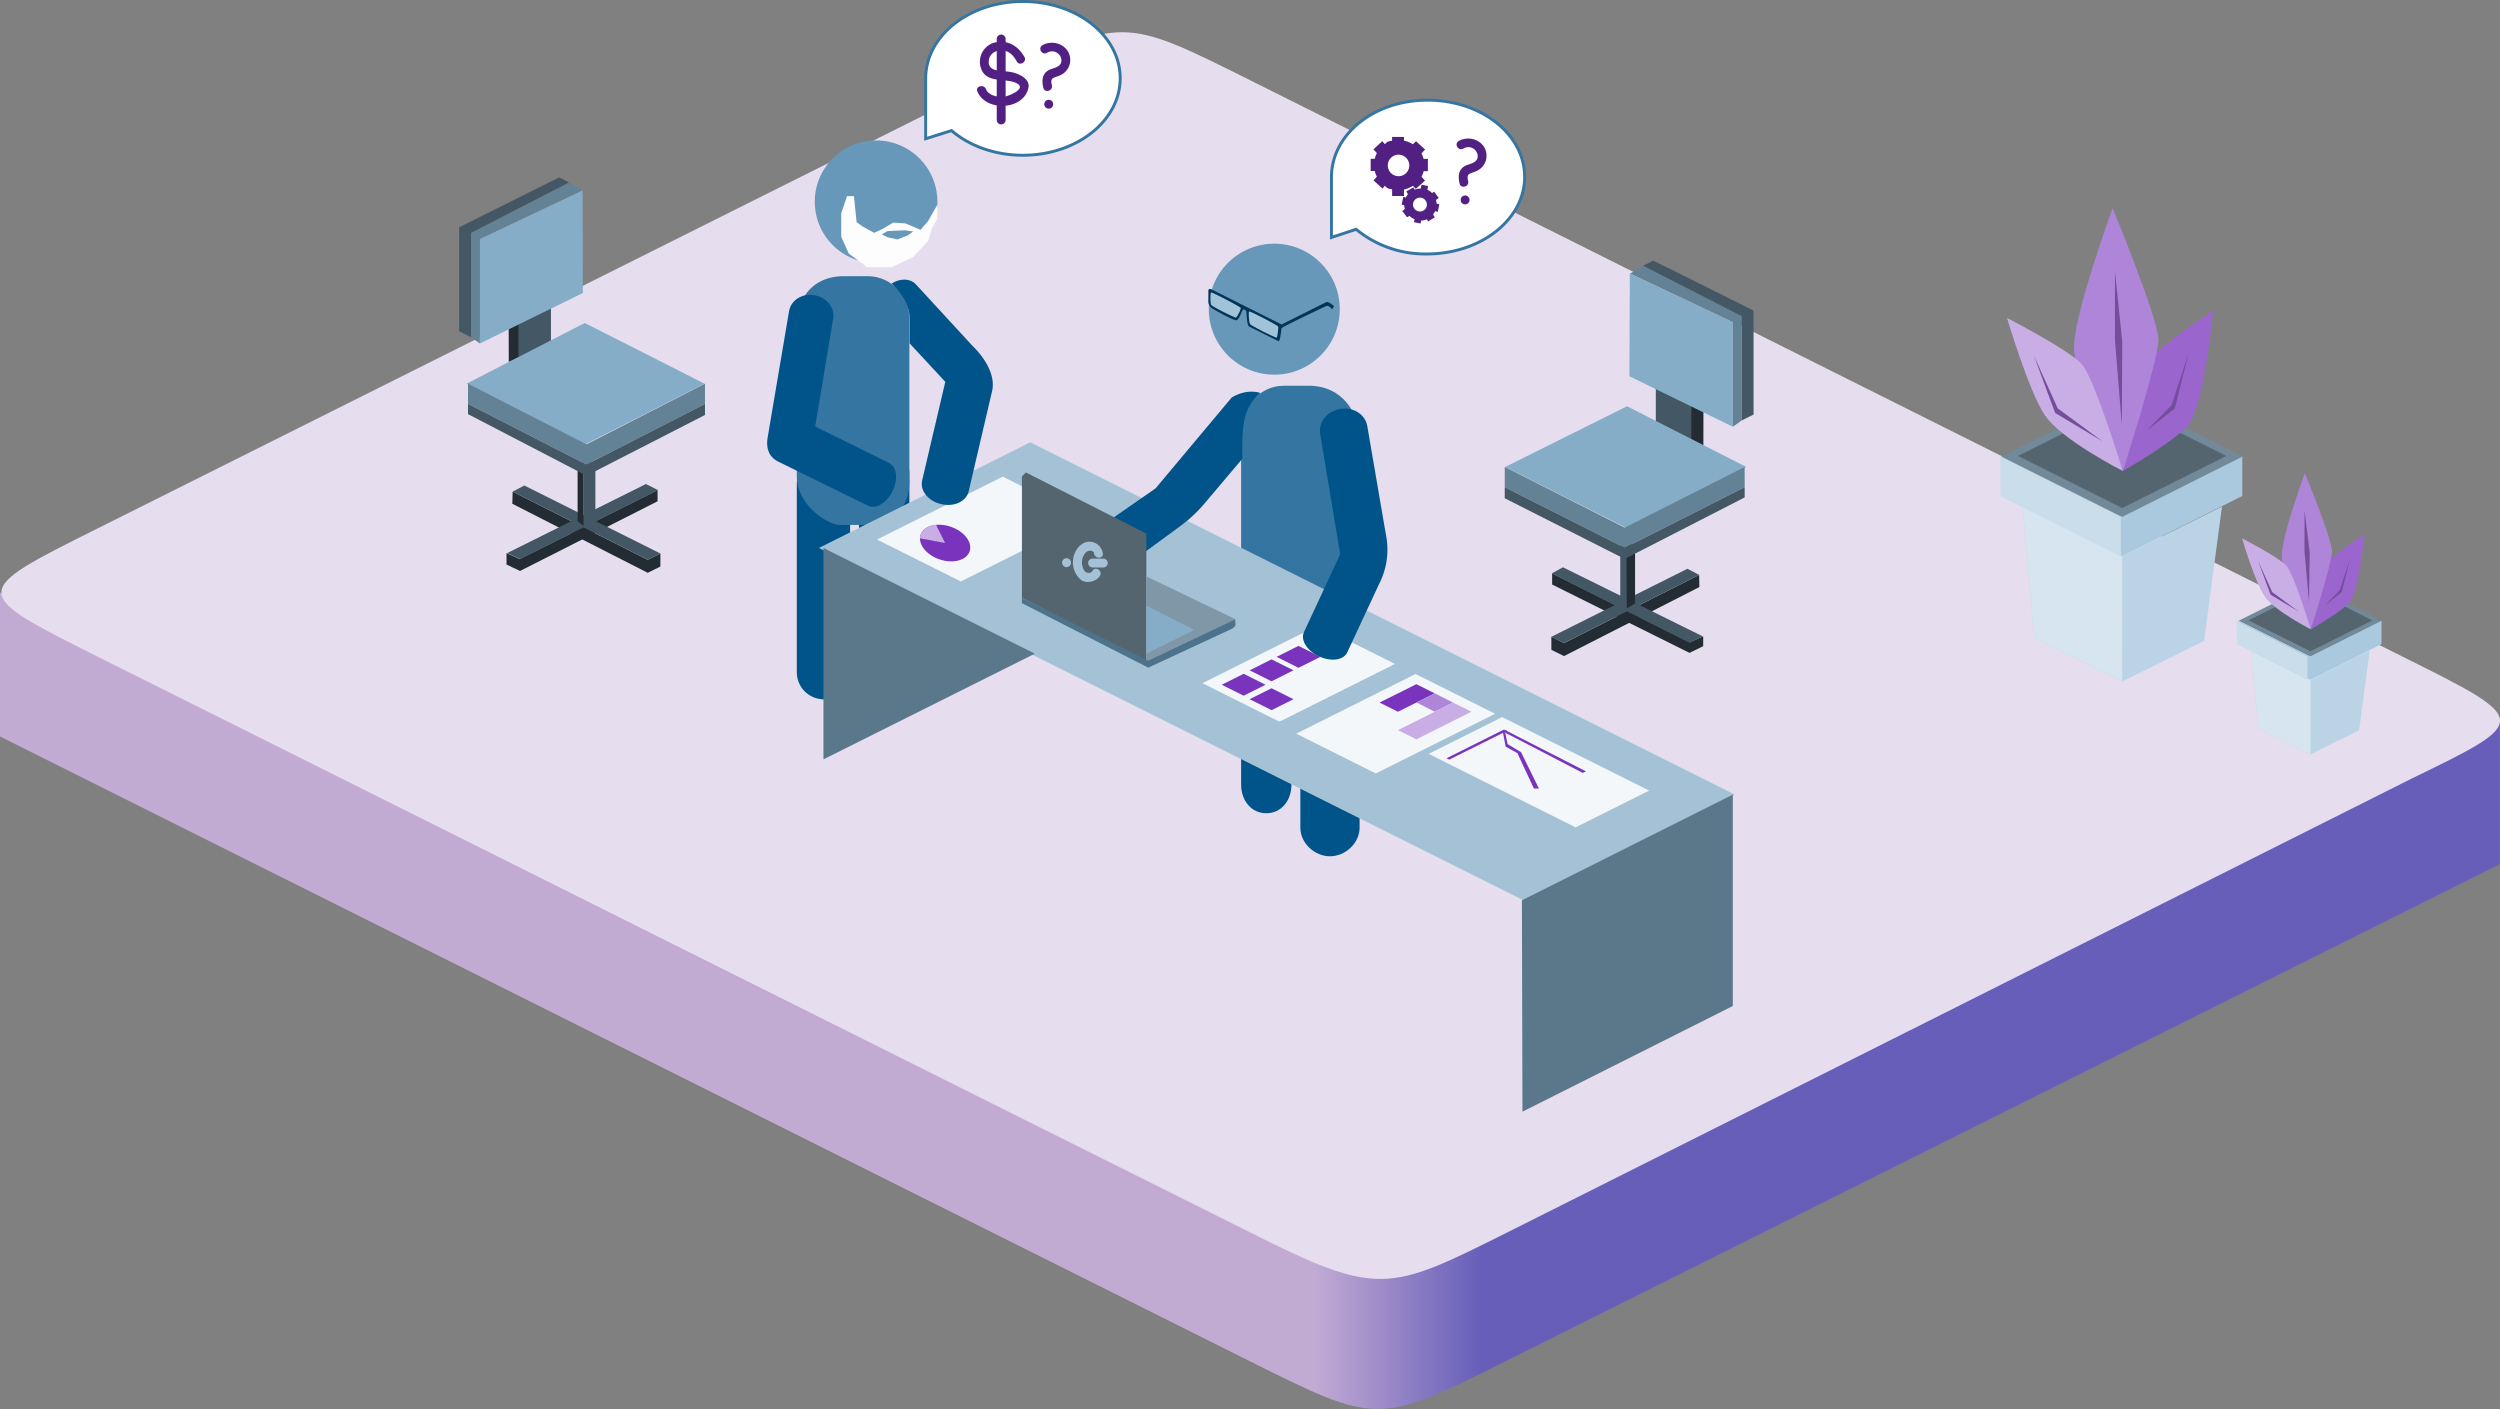 <svg xmlns="http://www.w3.org/2000/svg" xmlns:xlink="http://www.w3.org/1999/xlink" viewBox="0 0 844 475.68"><rect x="0" y="0" width="844" height="475.68" fill="#808080" stroke="none"/><defs><style>.cls-1{fill:url(#linear-gradient);}.cls-2{fill:#e6ddef;}.cls-3{fill:#718999;}.cls-4{fill:#aac9de;}.cls-5{fill:#bbd4e5;}.cls-6{fill:#55656f;}.cls-7{fill:#9a66ce;}.cls-8{fill:#ae85d8;}.cls-9{fill:#c9ade5;}.cls-10{fill:#744d9b;}.cls-11{fill:#d6e5ef;}.cls-12{fill:#c9ddea;}.cls-13{fill:#222c32;}.cls-14{fill:#435764;}.cls-15{fill:#85adc7;}.cls-16{fill:#648295;}.cls-17{fill:#01548a;}.cls-18{fill:#3476a1;}.cls-19{fill:#6798b9;}.cls-20{fill:#023456;}.cls-21{fill:#a1c3da;}.cls-22{fill:#fff;stroke:#3476a1;stroke-miterlimit:10;}.cls-23{fill:#512082;}.cls-24{fill:#a4c1d5;}.cls-25{fill:#5b778a;}.cls-26{fill:#f3f7f9;}.cls-27{fill:#7933bd;}.cls-28{fill:#af85d7;}.cls-29{fill:#fdfdfe;}.cls-30{fill:#8097a7;}.cls-31{fill:#4d728b;}</style><linearGradient id="linear-gradient" x1="2201.88" y1="337.86" x2="2581.6" y2="337.86" gradientTransform="translate(-1925.59)" gradientUnits="userSpaceOnUse"><stop offset="0.44" stop-color="#c2abd3"/><stop offset="0.59" stop-color="#665eb9"/></linearGradient></defs><title>escena-3</title><g id="Suelo"><path class="cls-1" d="M0,200v48.65L421.81,459.47c43.24,21.62,43.36,21.62,86.6,0L843.94,291.73V242.92L465,431.5Z"/><path class="cls-2" d="M32.9,221.66C-10.34,200-10.34,200,32.9,178.42L335.57,27.09c43.24-21.62,43.24-21.62,86.47,0L811.2,221.73c43.24,21.55,43.24,21.55,2.91,41.15L508.53,416.23c-39.69,19.84-43.24,21.62-86.3-.09Z"/></g><g id="Escenario"><polygon class="cls-3" points="675.64 154.17 716.46 174.58 757.28 154.17 716.46 133.76 675.64 154.17"/><polygon class="cls-4" points="757 154.17 757 167.44 716.32 187.84 675.58 167.44 675.61 154.17 716.3 174.58 757 154.17"/><polygon class="cls-5" points="750.14 171.01 744.1 216.38 716.46 230.06 686.78 215.4 682.79 171.01 716.47 187.84 750.14 171.01"/><polygon class="cls-6" points="681.25 153.93 716.43 171.52 751.61 153.93 716.43 136.34 681.25 153.93"/><path class="cls-7" d="M716.65,159s16.72-9.39,22-15.41,8.53-38.7,8.53-38.7-20.64,13.46-23.07,18.26S716.65,159,716.65,159Z"/><path class="cls-8" d="M713.25,70.26s15.44,37.48,15.44,44.39-12,44.38-12,44.38-15.48-29.86-16.46-40.38S713.25,70.26,713.25,70.26Z"/><path class="cls-9" d="M677.57,107.34s20.95,10.77,25.26,15.62S716.65,159,716.65,159s-20.91-10.61-26.39-18.93S677.57,107.34,677.57,107.34Z"/><polygon class="cls-10" points="724.68 145.42 734.19 137.91 738.91 119.16 733.1 136.8 724.68 145.42"/><polygon class="cls-10" points="714 91.5 716.47 115.35 716.33 143.61 714 114.65 714 91.5"/><polygon class="cls-10" points="686.6 119.96 693.82 139.4 709.85 149.02 694.71 137.91 686.6 119.96"/><polygon class="cls-11" points="682.79 171.01 716.47 187.84 716.46 230.06 686.78 215.4 682.79 171.01"/><polygon class="cls-12" points="716 174.58 716 187.84 675.41 167.44 675.29 154.17 716 174.58"/><polygon class="cls-13" points="523.74 214.98 523.74 219.38 528.01 221.49 573.71 198.19 573.63 194.09 528.02 217.1 523.74 214.98"/><polygon class="cls-14" points="550 205.04 547 203.97 547 183.62 550 185.17 550 205.04"/><polygon class="cls-13" points="524 193.57 524 197.34 570.38 220.41 575 218.15 575 214.83 570.46 216.83 524 193.57"/><polygon class="cls-14" points="527.64 191.52 523.88 193.57 570.36 216.99 574.84 214.83 527.64 191.52"/><polygon class="cls-14" points="569.68 192.01 523.74 214.98 527.98 217.1 573.63 194.09 569.68 192.01"/><polygon class="cls-13" points="552 203.73 549.19 205.38 549.09 183 552 184.25 552 203.73"/><polygon class="cls-13" points="570 149.75 575.05 151.37 575.09 137.88 570 135.26 570 149.75"/><polygon class="cls-14" points="559 129.63 559 143.44 571 149.75 571 135.77 559 129.63"/><polygon class="cls-15" points="585 144.07 550.09 127.03 550.23 92.37 585 108.75 585 144.07"/><polygon class="cls-16" points="550.34 92.37 585 108.75 585 144.07 588 141.94 588 106.73 554.64 89.72 550.34 92.37"/><polygon class="cls-14" points="554.74 89.72 558.13 87.98 592 104.85 592 139.95 588 141.94 588 106.73 554.74 89.72"/><polygon class="cls-15" points="589.54 157.64 548.87 178.13 508.15 157.64 549.28 137.15 589.54 157.64"/><polygon class="cls-16" points="508 157.64 548.5 178.13 589 157.64 589 164.47 548.5 184.96 508 164.47 508 157.64"/><polygon class="cls-14" points="589 164.47 589 167.93 548.5 188.7 508 168.21 508 164.47 548.5 184.96 589 164.47"/><g id="Silla_2" data-name="Silla 2"><polygon class="cls-13" points="222.95 186.87 222.94 191.26 218.68 193.38 172.97 170.08 173.06 165.98 218.66 188.99 222.95 186.87"/><polygon class="cls-14" points="197 176.93 201 175.86 201 155.51 197 157.06 197 176.93"/><polygon class="cls-13" points="222 165.46 222 169.23 175.56 192.76 171 190.58 171 186.72 175.41 188.72 222 165.46"/><polygon class="cls-14" points="218.06 163.41 222.15 165.46 175.6 188.72 171.22 186.72 218.06 163.41"/><polygon class="cls-14" points="177 163.9 222.95 186.87 218.71 188.99 173.06 165.98 177 163.9"/><polygon class="cls-13" points="195 175.94 197 177.55 197 156.22 195 156.22 195 175.94"/><polygon class="cls-13" points="175.56 120.47 171.76 122.21 171.73 110.71 175.48 106.49 175.56 120.47"/><polygon class="cls-14" points="186 101.52 186 115.33 175 121.64 175 107.66 186 101.52"/><polygon class="cls-15" points="162 115.96 196.76 98.92 196.69 64.26 162 80.64 162 115.96"/><polygon class="cls-16" points="196.51 64.26 162 80.64 162 115.96 159 113.83 159 78.62 192.28 61.61 196.51 64.26"/><polygon class="cls-14" points="192.1 61.61 188.79 59.87 155 76.74 155 111.84 159 113.83 159 78.62 192.1 61.61"/><polygon class="cls-15" points="157.5 129.53 197.56 150.02 237.85 129.53 197.41 109.04 157.5 129.53"/><polygon class="cls-16" points="238 129.53 198 150.02 158 129.53 158 136.36 198 156.85 238 136.36 238 129.53"/><polygon class="cls-14" points="158 136.36 158 139.81 198 160.59 238 140.1 238 136.36 198 156.85 158 136.36"/></g><polygon class="cls-3" points="755.76 209.56 780.02 221.69 804.28 209.56 780.02 197.43 755.76 209.56"/><polygon class="cls-4" points="804 209.56 804 217.44 779.88 229.57 755.69 217.45 755.73 209.56 779.86 221.69 804 209.56"/><polygon class="cls-5" points="800.03 219.57 796.44 246.53 780.02 254.66 762.38 245.95 760.01 219.57 780.02 229.57 800.03 219.57"/><polygon class="cls-6" points="759.09 209.42 780 219.87 800.91 209.42 780 198.96 759.09 209.42"/><path class="cls-7" d="M780.13,212.45s9.94-5.58,13.08-9.16,5.07-23,5.07-23-12.27,8-13.72,10.85S780.13,212.45,780.13,212.45Z"/><path class="cls-8" d="M778.11,159.7s9.18,22.26,9.18,26.37-7.16,26.38-7.16,26.38-9.2-17.75-9.78-24S778.11,159.7,778.11,159.7Z"/><path class="cls-9" d="M756.91,181.73s12.44,6.4,15,9.28,8.21,21.44,8.21,21.44-12.42-6.3-15.68-11.25S756.91,181.73,756.91,181.73Z"/><polygon class="cls-10" points="784.9 204.36 790.56 199.9 793.36 188.75 789.9 199.24 784.9 204.36"/><polygon class="cls-10" points="778 172.32 779.75 186.49 779.52 203.29 778 186.07 778 172.32"/><polygon class="cls-10" points="762.27 189.23 766.56 200.79 776.09 206.5 767.1 199.9 762.27 189.23"/><polygon class="cls-11" points="760.01 219.57 780.02 229.57 780.02 254.66 762.38 245.95 760.01 219.57"/><polygon class="cls-12" points="779 221.69 779 229.57 755.25 217.45 754.99 209.56 779 221.69"/></g><g id="CEO"><path class="cls-17" d="M419,264.84c0,5.36,3.37,9.71,8.5,9.71h0c5.13,0,8.5-4.35,8.5-9.71V202.36c0-5.36-3.37-9.7-8.5-9.7h0c-5.13,0-8.5,4.34-8.5,9.7Z"/><path class="cls-17" d="M439,279.37c0,5.36,4.87,9.71,10,9.71h0c5.13,0,10-4.35,10-9.71V216.9c0-5.37-4.87-9.71-10-9.71h0c-5.13,0-10,4.34-10,9.71Z"/><path class="cls-18" d="M419,205.5c0,9.15,5.61,14.72,13.68,14.72h10.49c4.38,0,15.83-6.38,15.83-17V148.74c0-9.42-5.87-18.52-17.17-18.52h-8.34c-8.88,0-14.49,8-14.49,16.36Z"/><path class="cls-19" d="M408.09,104.37a22.11,22.11,0,1,0,22.1-22.1A22.11,22.11,0,0,0,408.09,104.37Z"/><path class="cls-20" d="M450.35,103.35s-1.85-1.73-2.63-1.34l-15.05,7.53L409.13,97.77c-.73-.37-1.2-.33-1.19.61s0,3,0,3.74a2.93,2.93,0,0,0,1.44,2.1s7.23,4.2,8.09,3.89c1.07-.38,1.76-3.44,2.26-3.64a1,1,0,0,1,1,.63c.16.63.13,4.71,1,5.15l9.8,4.9c.65.57,1.1-4.37,1.1-4.37.76-.67,14.61-7.29,15.3-7.53s1.81,1.2,1.81,1.2Z"/><path class="cls-21" d="M417.29,107.22c-.35.12-8.13-3.7-8.43-4.35s-.29-4,0-4.15,10,4.87,10.05,5.28A8.81,8.81,0,0,1,417.29,107.22Z"/><path class="cls-21" d="M431,114c-.34.12-8.66-4-9-4.6s-.59-4-.29-4.23,9.76,4.69,9.83,5.1S431.31,113.85,431,114Z"/><path class="cls-22" d="M481.94,33.82c-18.15,0-32.44,11.62-32.44,26V80.16l8.33-2.75a36.65,36.65,0,0,0,23.89,8.33c18.15,0,33-11.62,33-26S500.09,33.82,481.94,33.82Z"/><path class="cls-23" d="M482.05,57.76l0-4.12H480.6a8.94,8.94,0,0,0-.7-1.85l1.21-1.33-3.05-2.76-1.09,1a9.38,9.38,0,0,0-3-1.23V46.22h-4v1.29c-2,.24-1.69.63-2.47,1.15l-.83-1-3,2.76,1.17,1.28a8.19,8.19,0,0,0-.72,1.9h-1.38v4.12h1.37a8.07,8.07,0,0,0,.72,1.92l-1.14,1.26,3.06,2.76.73-.93c.79.53.5.92,2.5,1.17v2.28h4V64a9.71,9.71,0,0,0,3-1.26l1,1,3.1-2.76-1.17-1.32a8,8,0,0,0,.71-1.86Zm-9.9,1.72a3.63,3.63,0,1,1,3.63-3.63A3.63,3.63,0,0,1,472.15,59.48Z"/><path class="cls-23" d="M485.39,71.53l.52-2.59-.92-.19a5.19,5.19,0,0,0-.21-1.25l.93-.69-1.58-2.13-.66.52a4.54,4.54,0,0,0-1.59-1.12l.25-1.26-2.24-.45-.25,1.29a5.07,5.07,0,0,0-2,.36l-.53-.74-2.33,1.34.54.95a5.45,5.45,0,0,0-.71,1.1l-.88-.17-.52,2.59.86.17a5.52,5.52,0,0,0,.21,1.3l-.87.65L475,73.34l.86-.44a5.28,5.28,0,0,0,1.7,1.11l-.21,1,2.24.45.2-1a4.64,4.64,0,0,0,1.92-.44l.42.72,2.26-1.36-.58-1a5.42,5.42,0,0,0,.67-1.08Zm-6.46-.17a2.34,2.34,0,1,1,2.74-1.83A2.34,2.34,0,0,1,478.93,71.36Z"/><path class="cls-23" d="M494,50.18a3.17,3.17,0,0,1,4.88,2.48c.06,1.88-1.81,2.47-3.23,2.92-3.13,1-3.59,3.43-2.89,6.39.44,1.88,3.33,1.08,2.89-.8-.64-2.7.48-2.45,2.57-3.31a5.69,5.69,0,0,0,3.59-4.6c.57-5.11-5.12-8-9.33-5.67-1.69.94-.17,3.54,1.52,2.59Z"/><path class="cls-23" d="M494.62,69a1.5,1.5,0,0,0,0-3,1.5,1.5,0,0,0,0,3Z"/></g><g id="CEO_2" data-name="CEO 2"><path class="cls-17" d="M307,218.35c0,5-3.7,9.09-8.5,9.09h0c-4.8,0-8.5-4.07-8.5-9.09v-58.5c0-5,3.7-9.09,8.5-9.09h0c4.8,0,8.5,4.07,8.5,9.09Z"/><path class="cls-17" d="M287,227a9.16,9.16,0,0,1-9,9.09h0a9.15,9.15,0,0,1-9-9.09V163.44c0-5,4.19-4.07,9-4.07h0a9.16,9.16,0,0,1,9,9.09Z"/><path class="cls-18" d="M307,162.79c0,8.56-6,14.43-13.55,14.43h-9.83c-4.09,0-14.62-6.62-14.62-16.56v-51c0-8.82,5.3-16.42,15.88-16.42h7.81A14.19,14.19,0,0,1,307,107.62Z"/><path class="cls-19" d="M316.47,68.1a20.7,20.7,0,1,1-20.7-20.69A20.7,20.7,0,0,1,316.47,68.1Z"/><path class="cls-22" d="M345.33.5c-18.15,0-32.83,11.62-32.83,26V46.84l8.72-2.75c6,5.12,14.56,8.33,24.09,8.33,18.15,0,32.87-11.62,32.87-26S363.48.5,345.33.5Z"/><path class="cls-23" d="M353.46,17.84a3.17,3.17,0,0,1,4.88,2.48c.06,1.89-1.8,2.47-3.23,2.92-3.12,1-3.59,3.43-2.89,6.39.44,1.88,3.33,1.08,2.89-.8-.63-2.7.48-2.45,2.57-3.31a5.72,5.72,0,0,0,3.6-4.6c.56-5.11-5.13-8-9.33-5.67-1.69.94-.18,3.54,1.51,2.59Z"/><path class="cls-23" d="M354.05,36.69a1.5,1.5,0,0,0,0-3,1.5,1.5,0,0,0,0,3Z"/><path class="cls-23" d="M336.5,13.17V40.5a1.5,1.5,0,0,0,3,0V13.17a1.5,1.5,0,0,0-3,0Z"/><path class="cls-23" d="M345.86,19.27c-2.23-4.09-6.46-6.29-11-4.59a6.73,6.73,0,0,0-3.12,9.59c2.37,3.73,8.08,2.08,11.5,3.84,3.6,1.86-2.93,4.45-4.39,4.56-2.09.16-5.09-.42-6-2.59-.73-1.76-3.63-1-2.89.8,2.82,6.78,15.21,6.46,17.17-.91,1-3.61-3.82-5.41-6.49-5.76s-7.49.09-6.78-4c.45-2.61,3-3.56,5.4-3.05,1.84.38,3.14,2,4,3.58.93,1.7,3.52.19,2.6-1.51Z"/></g><g id="Mesa"><g id="Mesa-2" data-name="Mesa"><polygon class="cls-24" points="276.44 185 514.32 303.94 585.69 268.26 347.81 149.32 276.44 185"/><polygon class="cls-25" points="585 268.26 585 339.62 513.98 375.3 513.8 303.94 585 268.26"/><polygon class="cls-25" points="278 185 278 256.36 349.36 220.68 278 185"/></g><polygon class="cls-26" points="444.95 211.15 470.95 224.15 431.95 243.65 405.95 230.65 444.95 211.15"/><polygon class="cls-27" points="427.25 231.17 419.85 227.48 412.45 231.17 419.85 234.87 427.25 231.17"/><polygon class="cls-27" points="436.67 236.05 429.27 232.35 421.88 236.05 429.27 239.75 436.67 236.05"/><polygon class="cls-27" points="445.77 221.75 438.37 218.05 430.98 221.75 438.37 225.45 445.77 221.75"/><polygon class="cls-27" points="436.67 226.3 429.27 222.6 421.88 226.3 429.27 230 436.67 226.3"/><polygon class="cls-26" points="338.54 160.91 366.85 175.07 324.39 196.3 296.08 182.14 338.54 160.91"/><path class="cls-27" d="M310.79,180.56c-1,3.05,1.86,6.76,6.43,8.3s9.12.3,10.14-2.75-1.86-6.76-6.44-8.3S311.81,177.51,310.79,180.56Z"/><path class="cls-9" d="M319.07,183.33,316,177.15a7,7,0,0,0-3.83,1.45,4.2,4.2,0,0,0-1.6,3.14Z"/><polygon class="cls-26" points="504.77 240.97 464.47 261.12 437.61 247.69 477.9 227.54 504.77 240.97"/><polygon class="cls-27" points="478.15 230.98 465.74 237.18 471.94 240.29 484.35 234.08 478.15 230.98"/><polygon class="cls-28" points="484.35 234.08 478.22 237.14 484.35 240.28 490.56 237.18 484.35 234.08"/><polygon class="cls-9" points="490.55 237.2 496.76 240.28 478.15 249.59 471.94 246.49 490.55 237.2"/><g id="Extra_CEOS" data-name="Extra CEOS"><path class="cls-17" d="M440.22,213.39l12.23-26.28-6.76-40.58c-.66-3.94,2.26-7.71,6.76-8.46s8.49,1.87,9.15,5.81l6.35,37a25.25,25.25,0,0,1-2.38,16.3l-10.73,23.05c-1.22,2.63-5.39,3.28-9.53,1.36S439,216,440.22,213.39Z"/><path class="cls-17" d="M361,185.12l29.14-20.27,25.7-30.67c5.42-3.21,9.66-1.5,9.66-1.5-5.42,4.95-6.3,9.36-6.07,22.17l-12.85,15.2a47.12,47.12,0,0,1-8.05,7.51L370.26,198.3c-2.82,2.07-7.64,1.32-10.33-2.36S358.22,187.18,361,185.12Z"/><path class="cls-17" d="M301,95.73c2.91-1.87,6.3-1.79,8.21.28l19,20.64s8.23,7.43,6.81,15l-8,34.23c-.8,3.4-4.85,5.35-9.29,4.31s-7.2-4.6-6.41-8l7.81-33.28-12.05-13v-8.62C307,100.82,301,95.73,301,95.73Z"/><path class="cls-17" d="M259.21,147.39l7.17-42.3c.61-3.69,4.34-6.14,8.55-5.44s6.95,4.24,6.34,7.93L275.2,144l24.95,12.28c2.61,1.28,3.17,5.46,1.16,9.55s-5.67,6.2-8.27,4.92l-30.32-14.92C260.19,154.63,258.33,152,259.21,147.39Z"/><polygon class="cls-29" points="288.29 66.22 285.95 66.22 284 72.03 284 79.91 286.54 85.6 292.77 90.22 300.97 90.22 308.29 86.78 313.37 81.3 314.5 77.39 316.47 73.7 316.45 69.09 313.37 74.56 310.77 77.59 305.74 75.43 301.56 75.14 297.96 77.3 295.09 78.6 291.2 76.44 289.19 75.02 288.29 66.22"/><polygon class="cls-19" points="308.29 78.13 305.53 77.76 302.4 77.87 299.58 78.03 297.66 79.14 299.66 80.12 302.97 80.84 306.55 79.44 308.29 78.13"/></g><g id="PC_Mesa_2" data-name="PC Mesa 2"><polygon class="cls-6" points="387 223.49 345 201.82 345 160.83 346.35 159.5 387 180.16 387 223.49"/><polygon class="cls-30" points="417.08 209.04 387 223.49 387 194.6 417.08 209.04"/><polygon class="cls-15" points="387 204.46 403.17 212.66 387 220.7 387 204.46"/><path class="cls-31" d="M417,209.05s.1,1.27.11,1.81c0,1-2.19,1.91-1.46,1.54.4-.2-28,13-28,13L345,203.63v-1.81l42.61,21.24Z"/></g><polygon class="cls-26" points="531.93 279.31 482.31 254.5 507.12 242.09 556.75 266.9 531.93 279.31"/><polygon class="cls-27" points="508.3 246.56 507.33 246.92 534.35 260.94 535.41 260.41 508.3 246.56"/><polygon class="cls-27" points="508.16 247.35 507.33 246.92 508.31 252.07 512.27 254.26 517.85 266.21 519.53 266.21 513.52 253.95 508.97 251.21 508.16 247.35"/><polygon class="cls-27" points="507.75 246.29 508.7 246.77 489.26 256.44 488.35 255.99 507.75 246.29"/><path class="cls-24" d="M372.29,186.85a4.52,4.52,0,0,0-5.15-3.92c-2.66.42-4.54,3.28-4.84,5.79A7.69,7.69,0,0,0,365,195.8c1.87,1.43,5.37.45,6.4-1.51.89-1.71-1.7-3.23-2.6-1.52-.49.94-2.11.78-2.67,0a5.59,5.59,0,0,1-.86-3.14,4.53,4.53,0,0,1,1.51-3.29c.58-.58,2.43-.68,2.56.49.21,1.9,3.22,1.92,3,0Z"/><path class="cls-24" d="M368.86,191.58l3.61,0a1.5,1.5,0,0,0,0-3l-3.61,0a1.5,1.5,0,0,0,0,3Z"/><path class="cls-24" d="M360.07,191.46a1.5,1.5,0,0,0,0-3,1.5,1.5,0,0,0,0,3Z"/></g></svg>